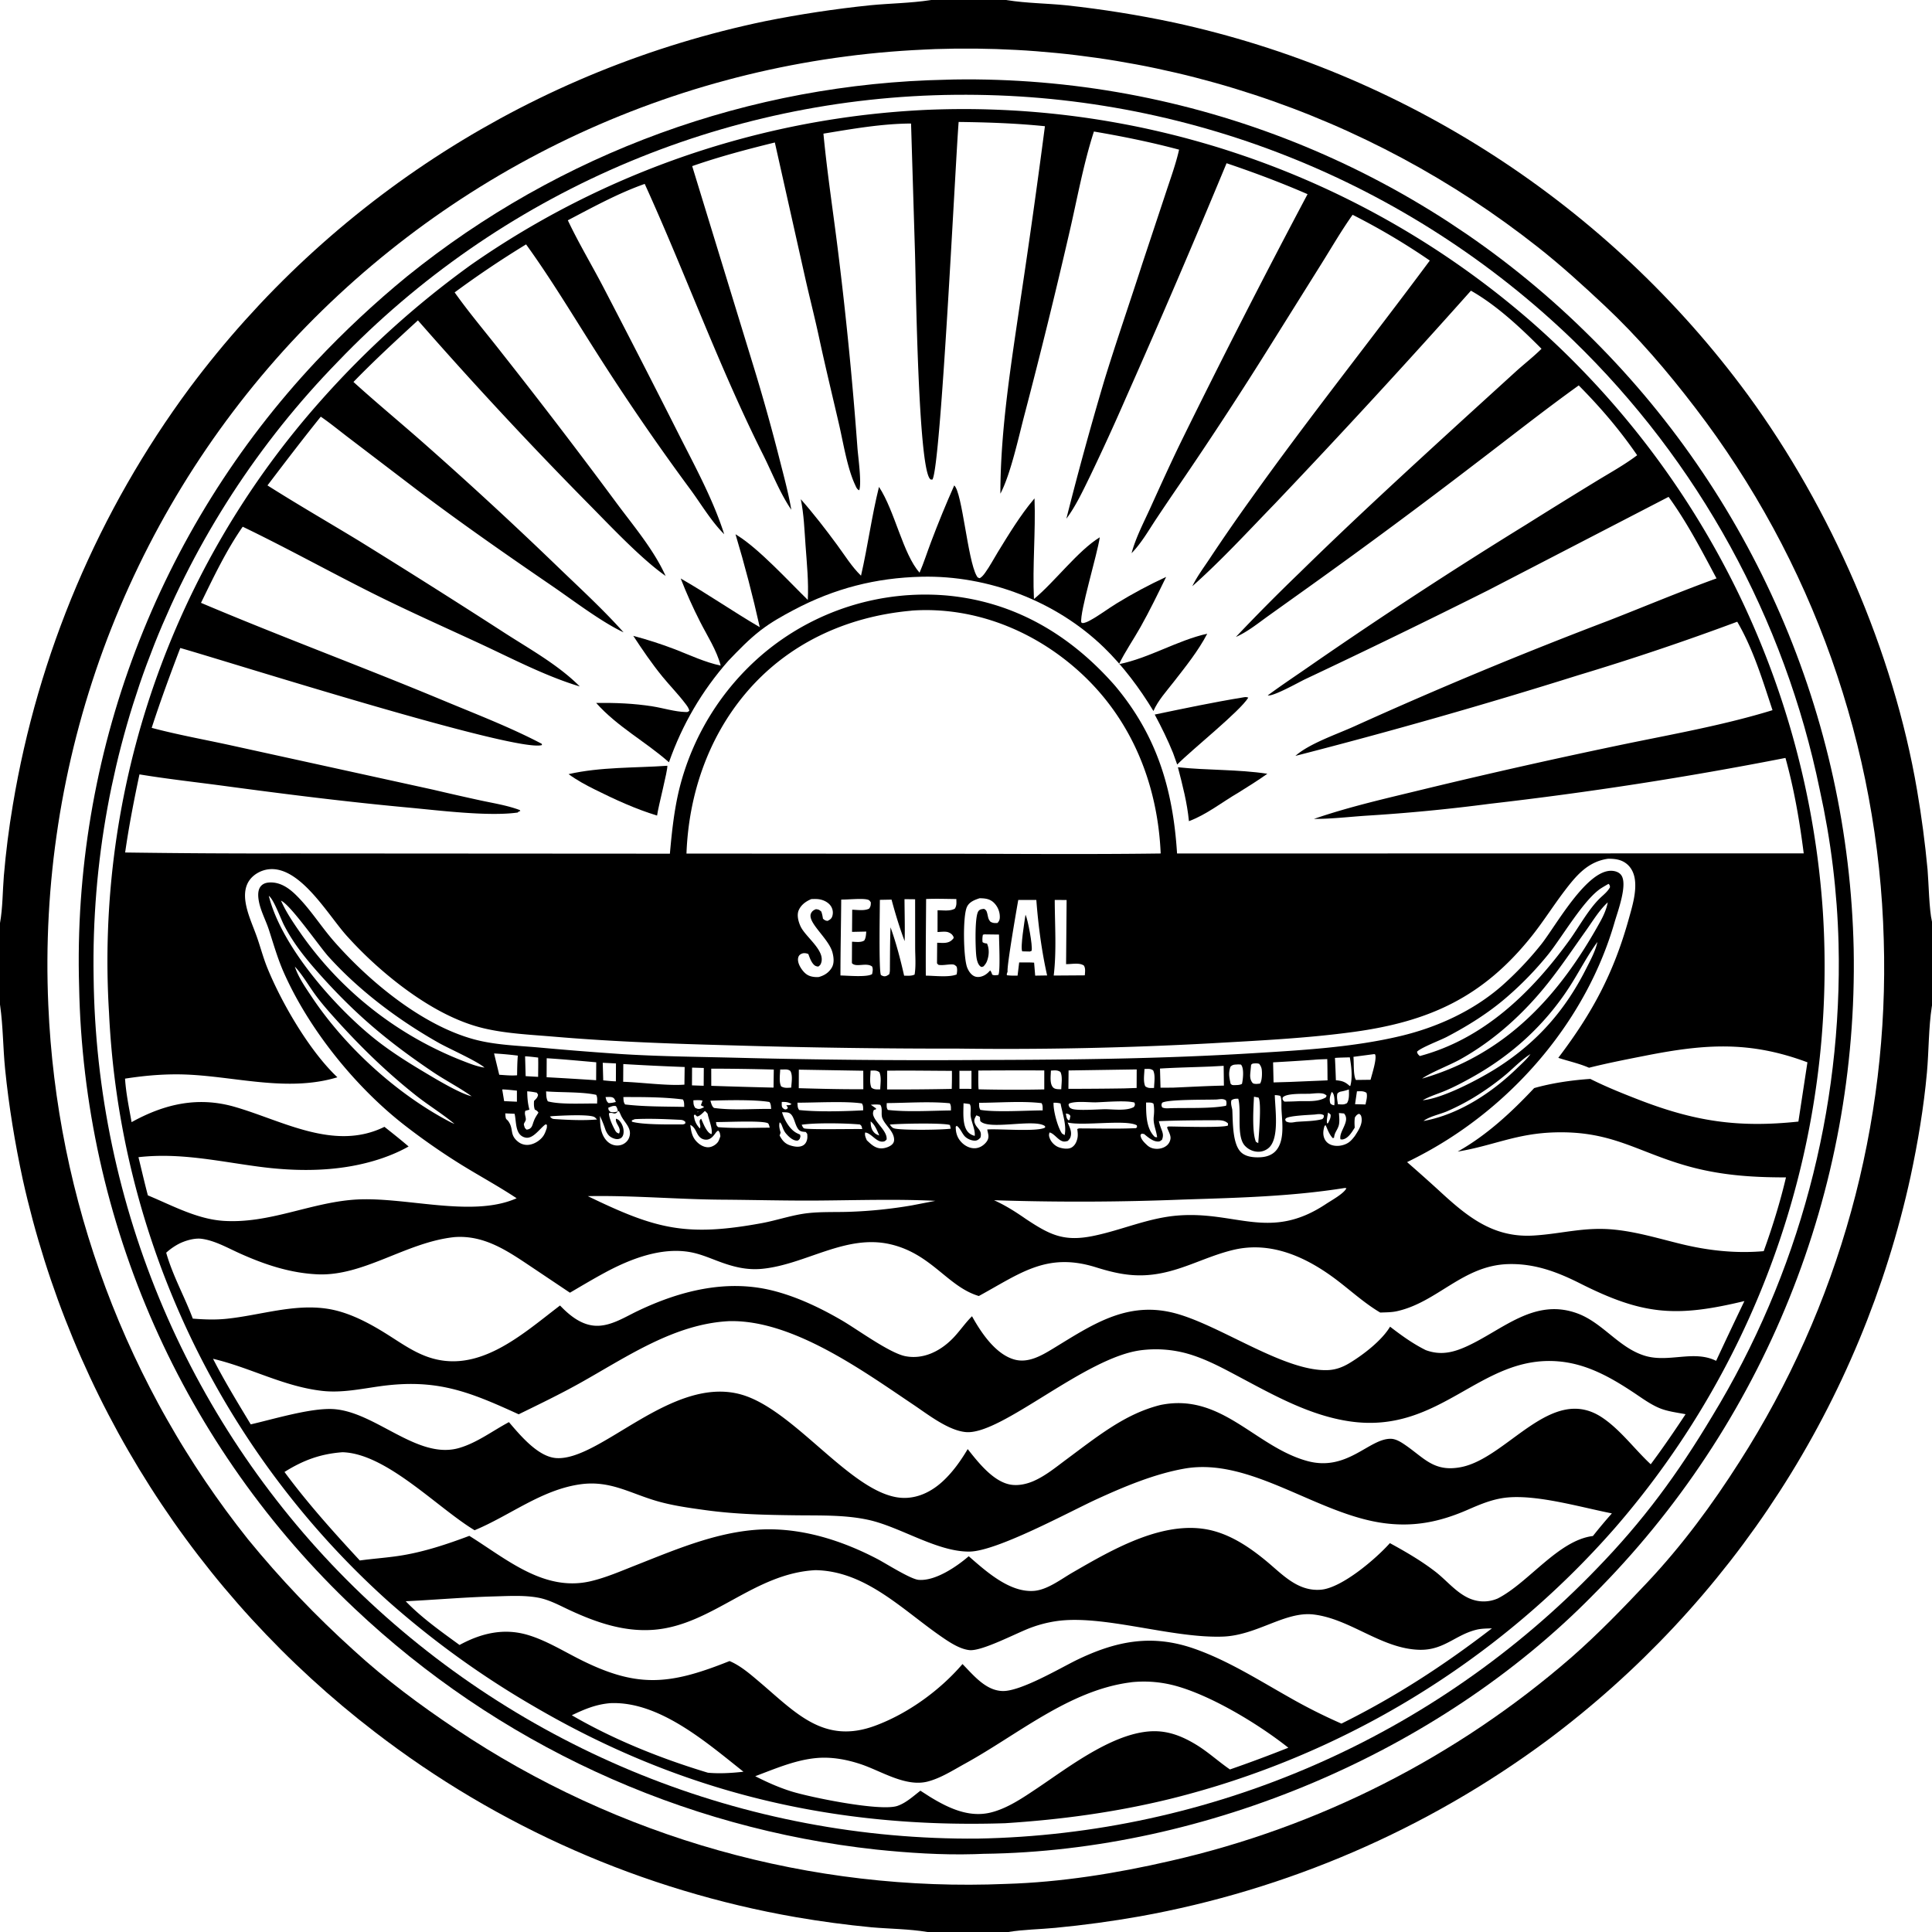 <svg xmlns="http://www.w3.org/2000/svg" viewBox="0 0 256 256"><path d="M123.387 0h9.942l.118.02c2.561.413 5.257.418 7.847.683q7.175.78 14.235 2.278 1.415.307 2.822.646 1.407.338 2.807.71 1.399.37 2.79.772 1.39.402 2.77.835 1.382.434 2.753.898 1.37.465 2.73.96 1.36.496 2.71 1.022 1.348.526 2.684 1.082t2.66 1.143 2.633 1.202 2.605 1.262 2.577 1.32q1.28.675 2.545 1.378 1.265.704 2.514 1.436t2.48 1.491q1.233.76 2.447 1.548 1.215.787 2.411 1.602t2.374 1.656 2.336 1.71q1.159.868 2.297 1.762 1.139.893 2.257 1.813t2.215 1.864q1.096.944 2.172 1.913 1.075.97 2.128 1.962 1.053.993 2.084 2.01 1.03 1.016 2.037 2.056 1.008 1.04 1.991 2.102t1.943 2.145 1.894 2.19 1.843 2.232 1.793 2.272 1.741 2.313c11.01 15.042 19.32 34.023 22.45 52.426q.895 5.228 1.39 10.51c.16 1.882.195 5.216.588 6.921v11.088l-.02.113c-.442 2.842-.392 5.905-.653 8.781-.417 4.597-1.202 9.256-2.167 13.767q-.303 1.388-.637 2.769-.335 1.38-.7 2.753t-.76 2.737-.823 2.719q-.425 1.355-.881 2.7-.457 1.345-.942 2.68-.487 1.335-1.002 2.658-.516 1.323-1.062 2.635-.545 1.312-1.12 2.61-.574 1.3-1.177 2.586t-1.236 2.558q-.631 1.272-1.292 2.53-.66 1.257-1.348 2.5-.688 1.242-1.404 2.469t-1.459 2.438-1.513 2.404-1.566 2.37-1.619 2.334-1.67 2.297-1.722 2.26-1.772 2.22-1.82 2.18-1.87 2.14-1.916 2.097-1.963 2.053-2.008 2.01-2.052 1.963q-1.038.97-2.096 1.917-1.06.947-2.139 1.87-1.08.923-2.18 1.822t-2.22 1.773-2.258 1.722q-1.489 1.1-3.008 2.158-1.52 1.058-3.07 2.072-1.549 1.013-3.126 1.982-1.578.969-3.183 1.892t-3.236 1.8q-1.63.876-3.286 1.706-1.655.83-3.333 1.612t-3.378 1.515-3.42 1.418-3.46 1.32-3.496 1.219-3.53 1.118q-1.772.535-3.56 1.018-1.787.484-3.587.915t-3.612.812q-1.812.38-3.635.708-5.553.982-11.167 1.517c-2.055.2-4.205.218-6.235.55h-10.728c-2.415-.405-4.982-.41-7.425-.623q-5.012-.482-9.973-1.337-1.895-.33-3.78-.715-1.883-.387-3.755-.83-1.872-.445-3.73-.945t-3.698-1.055-3.666-1.167q-1.823-.61-3.628-1.277-1.804-.666-3.588-1.386-1.783-.72-3.544-1.495-1.761-.774-3.498-1.6-1.736-.827-3.447-1.707-1.711-.879-3.395-1.809t-3.338-1.911q-1.654-.982-3.279-2.012-1.623-1.03-3.216-2.11-1.592-1.079-3.15-2.206-1.56-1.127-3.084-2.3-1.098-.843-2.178-1.71t-2.141-1.757-2.102-1.803-2.062-1.849-2.021-1.892-1.98-1.937-1.936-1.98-1.894-2.02-1.849-2.062-1.803-2.102-1.757-2.14-1.71-2.179-1.662-2.215q-.82-1.116-1.614-2.25-.794-1.135-1.564-2.286-.77-1.15-1.514-2.318t-1.463-2.352q-.718-1.184-1.41-2.383-.694-1.198-1.36-2.412t-1.306-2.442-1.253-2.47-1.198-2.497-1.144-2.522-1.088-2.546-1.033-2.57-.977-2.591-.92-2.612-.862-2.632-.805-2.65-.747-2.666-.689-2.682-.63-2.697c-1.034-4.793-1.853-9.763-2.341-14.638-.28-2.792-.263-5.639-.658-8.415L0 133.116v-10.801c.363-2.008.343-4.213.51-6.255q.401-4.736 1.194-9.421.311-1.867.677-3.724.365-1.857.786-3.702.42-1.845.894-3.678t1.003-3.649 1.11-3.618 1.217-3.584 1.322-3.546 1.426-3.506 1.53-3.463 1.63-3.415q.84-1.696 1.73-3.366t1.83-3.313 1.926-3.258q.987-1.615 2.021-3.2 1.035-1.584 2.115-3.138t2.207-3.075q.864-1.158 1.753-2.296.89-1.137 1.805-2.255t1.855-2.214 1.905-2.17 1.953-2.128 2.001-2.083 2.048-2.037 2.094-1.99 2.138-1.941 2.181-1.893 2.224-1.843 2.265-1.792 2.305-1.74q1.163-.858 2.344-1.688T56.38 21.7t2.418-1.58 2.453-1.525 2.488-1.468 2.52-1.412 2.55-1.355q1.284-.663 2.581-1.296 1.298-.634 2.61-1.238t2.637-1.178T79.3 9.53t2.688-1.057 2.711-.996 2.733-.935q1.372-.451 2.754-.872 1.381-.42 2.772-.81 1.39-.389 2.79-.747 1.4-.357 2.806-.683t2.821-.62q6.925-1.388 13.95-2.114c2.626-.253 5.34-.277 7.94-.676zm-.965 6.572q-1.48.066-2.956.168-1.477.103-2.951.24-1.474.139-2.945.312-1.47.174-2.935.384-1.466.209-2.926.454t-2.914.525-2.9.596-2.885.666-2.868.736-2.849.805-2.829.874-2.806.943-2.783 1.01-2.758 1.078-2.73 1.144-2.703 1.21-2.671 1.276q-1.329.654-2.64 1.34t-2.607 1.403-2.572 1.467q-1.278.749-2.536 1.528-1.258.78-2.498 1.59-1.239.81-2.458 1.65t-2.418 1.709-2.375 1.767-2.332 1.825-2.287 1.88-2.24 1.935-2.194 1.99q-1.084 1.007-2.144 2.041t-2.094 2.093q-1.034 1.06-2.042 2.144-1.02 1.101-2.01 2.227-.992 1.127-1.956 2.277-.963 1.15-1.898 2.324t-1.84 2.37-1.782 2.415-1.72 2.458q-.846 1.24-1.66 2.5t-1.597 2.54-1.534 2.58-1.47 2.615q-.718 1.318-1.404 2.652T18.366 75t-1.272 2.718-1.204 2.748-1.136 2.778q-.55 1.395-1.067 2.804t-.997 2.83q-.481 1.422-.927 2.854t-.856 2.876-.785 2.897-.713 2.914-.64 2.932-.569 2.946-.494 2.96-.422 2.97-.348 2.981q-.156 1.493-.275 2.989-.118 1.495-.2 2.993-.082 1.499-.126 2.999-.045 1.5-.052 3-.008 1.5.022 3t.096 3q.051 1.199.126 2.397t.173 2.394.22 2.39.268 2.386.314 2.38.361 2.373.408 2.365.454 2.358.5 2.347.547 2.338.593 2.326.638 2.314.684 2.301.729 2.287.773 2.273q.398 1.132.819 2.256t.862 2.24.907 2.223.95 2.204.994 2.185 1.036 2.166 1.079 2.144 1.12 2.123 1.163 2.1 1.203 2.078 1.244 2.052 1.284 2.029q.652 1.007 1.324 2.002t1.364 1.976q.69.98 1.401 1.948.71.968 1.44 1.921t1.477 1.892q3.228 3.952 6.748 7.646t7.31 7.11c4.164 3.818 8.81 7.27 13.508 10.408q.999.67 2.011 1.32t2.038 1.28 2.062 1.24 2.087 1.198 2.11 1.157 2.132 1.115 2.153 1.072 2.175 1.03 2.195.987 2.213.943 2.232.9q1.12.438 2.25.854 1.128.416 2.265.81t2.281.766 2.296.72q1.151.349 2.31.674 1.158.326 2.322.629t2.335.583 2.345.536 2.356.49 2.365.444 2.373.396 2.381.35q1.192.162 2.387.302t2.393.255 2.397.208q1.2.091 2.4.16 1.202.068 2.404.113 1.203.044 2.406.065 1.203.02 2.405.017 1.204-.002 2.406-.03 1.203-.026 2.405-.077c7.3-.216 14.691-1.41 21.796-3.052q1.833-.418 3.652-.892t3.622-1.003 3.59-1.114 3.554-1.224q1.768-.639 3.515-1.332t3.472-1.44 3.427-1.545 3.377-1.65 3.326-1.752 3.27-1.854 3.211-1.953 3.15-2.051 3.085-2.147 3.018-2.24q1.492-1.144 2.948-2.332 1.457-1.19 2.876-2.422c3.542-3.103 6.83-6.501 10.057-9.927 4.63-4.914 8.63-10.34 12.25-16.031q.614-.959 1.209-1.928.595-.97 1.172-1.95.577-.982 1.135-1.973.559-.991 1.099-1.993.54-1.001 1.06-2.013.522-1.011 1.024-2.032.501-1.021.984-2.052.483-1.03.946-2.07.463-1.038.907-2.086t.868-2.103q.424-1.056.828-2.12t.788-2.134.749-2.15.708-2.162.667-2.175.626-2.188.586-2.198q.282-1.103.544-2.21.261-1.107.502-2.22.241-1.111.461-2.227.22-1.117.419-2.237t.377-2.244.335-2.25q.157-1.128.293-2.257t.25-2.262q.115-1.132.208-2.266.094-1.134.166-2.27.072-1.135.123-2.271.05-1.137.08-2.274t.038-2.275-.005-2.276-.048-2.275q-.032-1.188-.088-2.375t-.134-2.373-.181-2.37-.227-2.366q-.126-1.182-.274-2.361t-.32-2.356q-.171-1.176-.366-2.348t-.412-2.341-.457-2.333-.504-2.323-.549-2.312-.593-2.302q-.309-1.147-.64-2.289-.33-1.141-.683-2.276t-.728-2.263-.772-2.248-.817-2.232-.86-2.216-.903-2.199q-.462-1.095-.945-2.18-.484-1.086-.989-2.162t-1.03-2.141-1.073-2.122-1.114-2.1-1.155-2.077-1.195-2.055-1.235-2.03q-.628-1.01-1.275-2.006-.647-.997-1.314-1.981t-1.352-1.955-1.39-1.927q-.706-.957-1.429-1.9c-3.655-4.786-7.57-9.362-11.965-13.488-2.873-2.697-5.77-5.337-8.869-7.777q-1.052-.83-2.122-1.637-1.07-.808-2.157-1.591-1.087-.784-2.191-1.544t-2.225-1.495-2.257-1.445-2.288-1.396-2.318-1.346-2.347-1.294-2.375-1.242-2.402-1.19-2.427-1.138-2.451-1.083-2.475-1.03-2.496-.975-2.518-.92-2.537-.865-2.555-.81-2.572-.752-2.589-.697-2.603-.639-2.616-.582-2.628-.525-2.64-.467-2.648-.408-2.658-.351-2.664-.293-2.67-.234-2.675-.175-2.677-.117q-1.34-.043-2.68-.058-1.34-.014-2.68.001t-2.68.06q-.764.022-1.526.069"/><path d="M130.428 245.637q-.67.029-1.34.049c-4.31.125-8.708-.167-12.994-.61q-1.204-.131-2.405-.287t-2.399-.335-2.392-.385q-1.193-.204-2.383-.432t-2.374-.481-2.364-.529q-1.179-.276-2.352-.577-1.174-.3-2.34-.624-1.167-.324-2.328-.671t-2.313-.719-2.298-.765-2.282-.812-2.265-.858-2.248-.904-2.228-.949-2.209-.994q-1.1-.508-2.188-1.038t-2.167-1.083-2.144-1.127q-1.067-.574-2.121-1.17-1.055-.595-2.097-1.212t-2.072-1.255-2.046-1.296-2.02-1.338q-1.002-.679-1.991-1.378-.989-.7-1.963-1.419t-1.934-1.458-1.905-1.496q-.944-.759-1.873-1.536-.93-.777-1.842-1.573-.913-.796-1.81-1.61t-1.777-1.646q-1.052-.993-2.079-2.011t-2.028-2.062-1.977-2.112q-.975-1.069-1.923-2.16-.949-1.093-1.87-2.208-.92-1.116-1.813-2.254t-1.757-2.298q-.865-1.16-1.7-2.34-.835-1.181-1.64-2.382-.806-1.202-1.582-2.423-.775-1.22-1.52-2.46t-1.459-2.498-1.396-2.534q-.682-1.275-1.333-2.567t-1.268-2.6-1.204-2.63-1.137-2.66q-.553-1.337-1.072-2.686-.519-1.35-1.004-2.713t-.936-2.737-.868-2.76-.8-2.78-.73-2.798-.66-2.817-.59-2.831-.519-2.846-.448-2.858-.377-2.868-.306-2.876-.235-2.883-.162-2.888-.09-2.892q-.042-1.418-.049-2.837t.021-2.838.09-2.837q.063-1.417.16-2.833.098-1.415.23-2.829.132-1.413.298-2.822.167-1.409.367-2.814.201-1.405.436-2.804.236-1.4.505-2.793.27-1.393.572-2.78.304-1.386.64-2.764.338-1.379.709-2.749t.775-2.73.841-2.71.908-2.689.973-2.666 1.038-2.641 1.102-2.615 1.166-2.588 1.229-2.558q.63-1.271 1.29-2.527.662-1.256 1.353-2.495t1.413-2.461 1.473-2.426 1.532-2.389 1.59-2.35q.809-1.167 1.646-2.312.838-1.146 1.703-2.27t1.758-2.228 1.812-2.184q.92-1.082 1.865-2.14t1.916-2.093q2.842-3.023 5.875-5.855t6.244-5.46q.941-.76 1.898-1.5.956-.74 1.928-1.46.971-.721 1.957-1.422.986-.7 1.986-1.38t2.015-1.339 2.041-1.297 2.068-1.255 2.093-1.212 2.118-1.168q1.065-.574 2.141-1.125t2.165-1.08 2.186-1.036 2.206-.99 2.227-.945 2.246-.898 2.264-.852 2.28-.805 2.297-.758 2.313-.71 2.326-.663q1.166-.32 2.339-.615t2.352-.566 2.362-.518 2.373-.469 2.382-.42q1.194-.197 2.39-.37 1.198-.173 2.398-.322 1.2-.148 2.403-.272 1.204-.123 2.409-.222 1.206-.099 2.413-.173t2.415-.122 2.418-.073q.533-.023 1.067-.03 1.443-.023 2.886-.01 1.444.014 2.886.064 1.443.049 2.883.134 1.442.084 2.88.205t2.873.276 2.866.347q1.43.191 2.856.418t2.845.488 2.832.559q1.413.296 2.818.628 1.405.331 2.8.697 1.397.367 2.784.767t2.763.835 2.742.903q1.365.469 2.718.97 1.353.503 2.694 1.038 1.34.536 2.667 1.104t2.64 1.17q1.312.6 2.609 1.233t2.578 1.299 2.546 1.361 2.51 1.424 2.475 1.485 2.438 1.547 2.399 1.606q1.19.817 2.358 1.665 1.169.846 2.317 1.722 1.147.875 2.273 1.78 1.125.903 2.228 1.834t2.183 1.89 2.135 1.942 2.086 1.995q1.025.998 2.026 2.02t1.977 2.068 1.926 2.116 1.874 2.162 1.82 2.207 1.767 2.251 1.712 2.293q.841 1.156 1.654 2.333.814 1.177 1.599 2.374.784 1.196 1.54 2.411.755 1.215 1.48 2.448.726 1.233 1.421 2.484t1.36 2.517 1.299 2.549 1.236 2.58 1.174 2.61 1.11 2.637q.538 1.326 1.044 2.663.507 1.338.98 2.688.474 1.35.915 2.712.44 1.36.848 2.732.408 1.371.782 2.752t.715 2.77.647 2.787.579 2.803.511 2.814.442 2.827.374 2.837.305 2.845.235 2.851.166 2.856.097 2.86q.027 1.48.017 2.96-.01 1.481-.057 2.96-.047 1.48-.131 2.958t-.206 2.954q-.12 1.475-.28 2.947-.157 1.472-.352 2.94-.196 1.467-.428 2.93-.232 1.462-.5 2.918-.269 1.455-.574 2.904t-.646 2.89-.719 2.871-.79 2.853q-.414 1.422-.862 2.833-.449 1.41-.933 2.81-.484 1.399-1.003 2.785t-1.073 2.76-1.141 2.732-1.21 2.702-1.277 2.67-1.344 2.639-1.41 2.603q-.72 1.294-1.474 2.568-.753 1.274-1.538 2.53t-1.602 2.49-1.663 2.449-1.725 2.406q-.877 1.193-1.784 2.363t-1.843 2.317-1.9 2.27-1.958 2.222q-.992 1.098-2.012 2.172-1.02 1.073-2.066 2.12c-20.558 20.975-51.407 33.961-80.709 34.345m-3.815-233.078q-1.43.013-2.86.062-1.428.048-2.856.133-1.428.084-2.853.204-1.424.12-2.846.275t-2.839.345-2.83.417q-1.411.226-2.817.486-1.406.261-2.806.557-1.399.296-2.79.626-1.391.331-2.774.696-1.382.365-2.755.765-1.374.399-2.736.832-1.363.434-2.714.901-1.352.467-2.691.968-1.34.501-2.666 1.035-1.327.534-2.64 1.1-1.313.568-2.611 1.167t-2.581 1.23-2.55 1.296-2.517 1.358-2.482 1.42q-1.233.725-2.447 1.481t-2.408 1.542-2.37 1.602q-1.174.815-2.328 1.66-1.154.844-2.287 1.717t-2.243 1.774-2.198 1.829-2.153 1.883-2.104 1.936-2.056 1.988-2.005 2.039q-.983 1.007-1.941 2.038t-1.89 2.085-1.838 2.13q-.906 1.078-1.785 2.176-.878 1.1-1.73 2.22-.851 1.12-1.675 2.26-.824 1.142-1.619 2.303-.795 1.16-1.561 2.34-.766 1.181-1.503 2.38t-1.444 2.415-1.384 2.45-1.322 2.484-1.262 2.516-1.198 2.546-1.136 2.575-1.071 2.602-1.007 2.628-.942 2.651-.875 2.675-.81 2.695-.743 2.714-.675 2.732-.608 2.748-.54 2.761-.471 2.775-.403 2.785-.334 2.794-.265 2.801-.195 2.808-.127 2.811-.056 2.813.013 2.815q.015 1.41.065 2.821.05 1.41.135 2.82.085 1.408.204 2.814.12 1.406.273 2.81.154 1.402.342 2.801t.41 2.792q.223 1.394.48 2.782.256 1.387.547 2.768.29 1.381.615 2.755.324 1.374.682 2.739t.749 2.721.816 2.702q.424 1.346.881 2.681.458 1.335.948 2.659t1.012 2.634 1.076 2.61q.555 1.297 1.14 2.581.587 1.284 1.204 2.553.617 1.27 1.265 2.523t1.327 2.49 1.388 2.458 1.448 2.423q.738 1.203 1.506 2.387t1.565 2.349 1.622 2.31 1.678 2.269 1.733 2.227 1.787 2.185 1.84 2.14 1.893 2.094 1.943 2.047 1.993 1.998q1.02.998 2.065 1.97 1.045.973 2.113 1.92 1.068.946 2.159 1.867 1.09.92 2.204 1.813 1.113.893 2.247 1.76 1.135.865 2.29 1.703t2.331 1.647q1.176.81 2.37 1.59 1.196.78 2.41 1.531 1.213.751 2.444 1.472 1.232.721 2.481 1.412 1.249.69 2.514 1.35 1.266.66 2.547 1.29 1.281.629 2.578 1.226t2.606 1.163 2.634 1.099 2.66 1.034q1.337.5 2.685.969t2.708.903 2.729.836 2.748.77 2.767.702 2.782.634 2.798.566 2.81.498 2.822.428 2.832.36 2.84.29q1.42.128 2.845.221 1.424.093 2.85.151t2.853.082 2.854.011q1.434-.026 2.865-.087 1.433-.062 2.863-.158t2.857-.228q1.428-.131 2.851-.298t2.843-.368 2.833-.437 2.822-.507q1.407-.27 2.808-.576t2.793-.644q1.392-.34 2.776-.713 1.384-.374 2.758-.781t2.739-.848q1.363-.44 2.716-.915 1.353-.474 2.694-.982 1.34-.507 2.668-1.047t2.642-1.112 2.614-1.177 2.584-1.24 2.553-1.304 2.52-1.365q1.252-.698 2.487-1.427 1.234-.73 2.45-1.488 1.216-.759 2.413-1.547 1.197-.789 2.374-1.607 1.178-.817 2.335-1.663 1.156-.846 2.292-1.72 1.136-.875 2.25-1.777t2.206-1.831 2.16-1.884q1.069-.956 2.113-1.937t2.065-1.988 2.016-2.038c6.262-6.44 10.789-12.618 15.379-20.289q.533-.877 1.051-1.763t1.02-1.782.987-1.8.955-1.816q.47-.913.923-1.834t.89-1.85.856-1.865q.42-.937.824-1.88.403-.945.79-1.895.386-.951.755-1.909.37-.957.722-1.922.352-.964.687-1.934t.653-1.946.618-1.958.582-1.968.548-1.978.512-1.988q.248-.996.477-1.996.23-1 .441-2.005.212-1.004.406-2.012t.37-2.02q.175-1.01.333-2.025.157-1.014.297-2.031t.26-2.036q.122-1.02.225-2.04.103-1.022.189-2.044.084-1.024.151-2.048t.115-2.049q.049-1.025.079-2.051t.042-2.053.006-2.052-.032-2.053q-.065-2.572-.254-5.137-.19-2.565-.501-5.119-.312-2.553-.747-5.089-.435-2.535-.99-5.047-.218-1.056-.454-2.108t-.493-2.1-.533-2.09-.571-2.08-.61-2.068-.65-2.057q-.333-1.025-.686-2.044t-.726-2.031-.763-2.017-.801-2.003-.838-1.987-.875-1.97-.912-1.955-.948-1.937-.985-1.919-1.02-1.9-1.055-1.881-1.091-1.86-1.125-1.84-1.16-1.819-1.193-1.797-1.226-1.773-1.26-1.751-1.292-1.727-1.324-1.702-1.356-1.677-1.387-1.651-1.417-1.626-1.448-1.598-1.478-1.572-1.506-1.542-1.536-1.515q-1.015-.98-2.054-1.933t-2.101-1.883q-1.062-.928-2.146-1.83-1.084-.903-2.19-1.778-1.105-.876-2.232-1.724-1.127-.849-2.274-1.67-1.147-.82-2.314-1.613-1.166-.793-2.352-1.557-1.185-.765-2.39-1.5-1.203-.735-2.424-1.44-1.221-.707-2.46-1.382-1.238-.676-2.492-1.322-1.254-.645-2.524-1.26-1.269-.614-2.553-1.198t-2.582-1.136q-1.298-.553-2.609-1.073t-2.634-1.01q-1.323-.488-2.658-.945t-2.68-.88-2.7-.814-2.72-.749-2.737-.682-2.753-.616-2.767-.549q-1.387-.257-2.78-.48-1.392-.224-2.79-.414-1.397-.19-2.799-.346t-2.807-.277-2.813-.209-2.817-.14-2.82-.072q-1.41-.02-2.821-.004"/><path d="M133.16 241.586c-22.688.732-42.936-4.056-62.559-15.568q-2.57-1.492-5.063-3.111t-4.902-3.36-4.728-3.601q-2.318-1.86-4.541-3.833-1.028-.925-2.033-1.875-1.006-.95-1.987-1.925-.98-.974-1.937-1.973t-1.889-2.02q-.931-1.023-1.838-2.067-.906-1.045-1.786-2.112-.88-1.066-1.733-2.155t-1.68-2.197-1.625-2.238-1.569-2.277q-.77-1.149-1.512-2.316t-1.455-2.352-1.396-2.388-1.336-2.421q-.654-1.22-1.277-2.454t-1.215-2.484-1.153-2.514-1.09-2.541-1.029-2.568-.964-2.593q-.465-1.302-.899-2.615t-.835-2.636-.769-2.657q-.368-1.333-.703-2.675t-.637-2.691-.57-2.707-.503-2.719-.436-2.731q-.2-1.368-.368-2.741t-.3-2.75-.232-2.756-.164-2.76q-.085-1.376-.136-2.754-.05-1.378-.067-2.756-.017-1.379 0-2.758.018-1.378.07-2.756.05-1.378.136-2.754.085-1.376.205-2.75.119-1.373.272-2.743t.34-2.736.408-2.727.475-2.716.542-2.703.608-2.69.675-2.673q.353-1.333.74-2.656.386-1.323.806-2.637.419-1.313.87-2.616.452-1.303.935-2.594t.999-2.57 1.062-2.544 1.124-2.518 1.186-2.489 1.247-2.459 1.308-2.427 1.367-2.395 1.426-2.36 1.483-2.324q.757-1.152 1.54-2.286.785-1.134 1.597-2.248.813-1.114 1.652-2.208.84-1.094 1.706-2.166.866-1.073 1.758-2.124t1.81-2.08q2.224-2.503 4.581-4.88 2.358-2.378 4.843-4.622t5.09-4.347 5.32-4.061q.829-.578 1.667-1.142.838-.563 1.686-1.112.849-.548 1.706-1.082.858-.534 1.725-1.052t1.743-1.021 1.76-.991q.885-.488 1.778-.96.893-.471 1.794-.927t1.81-.896 1.827-.865q.916-.424 1.84-.832.925-.407 1.856-.799.93-.391 1.868-.766t1.883-.734 1.895-.7q.95-.342 1.906-.667.957-.325 1.919-.633t1.929-.6q.967-.29 1.94-.564.972-.274 1.949-.531.976-.257 1.958-.496.981-.24 1.966-.462.986-.223 1.975-.427.989-.205 1.981-.393.993-.187 1.989-.357.995-.17 1.993-.322 1-.153 2-.288t2.004-.252 2.009-.216q1.005-.1 2.012-.181 1.007-.082 2.015-.146t2.017-.11q1.354-.057 2.709-.082t2.71-.019 2.71.046q1.356.04 2.709.11t2.705.174q1.351.103 2.7.238t2.694.302 2.685.365 2.677.43 2.665.491 2.654.555 2.639.618 2.624.68 2.607.741 2.589.804 2.569.864q1.279.447 2.547.925 1.269.477 2.526.985 1.256.507 2.501 1.044t2.476 1.103 2.449 1.162 2.42 1.219q1.204.624 2.392 1.276t2.36 1.332 2.329 1.388 2.295 1.442 2.26 1.496 2.224 1.55 2.187 1.602 2.148 1.652q1.064.84 2.108 1.704t2.068 1.752q1.056.923 2.09 1.871 1.032.948 2.042 1.921t1.994 1.972 1.946 2.02q.96 1.021 1.895 2.066t1.844 2.113 1.791 2.157 1.738 2.2 1.683 2.243q.828 1.132 1.628 2.284t1.571 2.323 1.513 2.36 1.455 2.398 1.396 2.432 1.335 2.466q.653 1.24 1.275 2.498.622 1.256 1.213 2.528.59 1.271 1.15 2.557t1.087 2.585q.527 1.3 1.023 2.611t.958 2.635q.464 1.324.894 2.659t.828 2.678.762 2.7.695 2.716.629 2.733.561 2.747.493 2.76.426 2.772.357 2.782.289 2.789.22 2.796q.087 1.376.141 2.755.054 1.378.074 2.758.02 1.379.007 2.758t-.06 2.759-.127 2.756-.193 2.751-.261 2.747q-.147 1.371-.327 2.74-.18 1.367-.394 2.73-.213 1.363-.46 2.72t-.526 2.708-.592 2.695-.657 2.68q-.345 1.335-.722 2.662t-.786 2.644q-.41 1.318-.85 2.625-.442 1.307-.915 2.603-.472 1.296-.977 2.58-.504 1.284-1.039 2.555t-1.101 2.53-1.162 2.502-1.223 2.473-1.283 2.443-1.341 2.41-1.4 2.378-1.457 2.343-1.514 2.306-1.569 2.27q-.798 1.124-1.624 2.23-.825 1.105-1.678 2.19-.852 1.085-1.73 2.149-.878 1.063-1.782 2.106-.722.825-1.46 1.636t-1.49 1.608q-.754.797-1.522 1.58-.768.782-1.55 1.55-.784.767-1.581 1.52t-1.609 1.49q-.811.737-1.637 1.459-.825.722-1.664 1.428-.84.706-1.692 1.395t-1.717 1.364-1.744 1.33-1.768 1.297q-.89.64-1.793 1.263t-1.816 1.228-1.84 1.194-1.861 1.159-1.884 1.123-1.904 1.087-1.925 1.05-1.945 1.013-1.964.976-1.981.94q-.996.46-2 .9-1.004.441-2.016.863-1.012.421-2.032.824t-2.048.785q-1.027.383-2.062.746t-2.076.707-2.088.667-2.102.626-2.113.588-2.124.546c-7.217 1.764-14.443 2.74-21.846 3.213m79.873-122.018c-1.121 1.022-1.994 2.484-2.873 3.719-1.663 2.337-3.273 4.744-5.058 6.988-3.201 4.025-7.108 7.582-11.61 10.09-1.383.77-3.974 1.768-5.063 2.555 11.152-3.236 18.181-10.957 23.635-20.846.425-.771.808-1.636.969-2.506l.06-.054zm-1.372 5.25-.065.088c-1.335 1.846-2.394 3.939-3.633 5.857-3.254 5.034-7.633 9.031-12.858 11.951-1.159.648-2.334 1.276-3.556 1.795-.981.416-2.119.752-3.036 1.278l-.137.067.137-.067c2.727-.25 7.715-2.906 10.055-4.42 5.128-3.317 8.794-7.474 11.55-12.909.567-1.12 1.284-2.413 1.543-3.64l.066-.067zM39.02 128.001l.052.075c.435 1.393 1.436 2.816 2.249 4.034 4.408 6.611 11.248 12.848 18.293 16.54.2.106.4.191.611.273l.135.076-.135-.076c-1.63-1.356-3.466-2.467-5.131-3.787-3.86-3.06-7.285-6.397-10.58-10.052-.991-1.1-1.979-2.218-2.843-3.422-.799-1.113-1.555-2.415-2.459-3.43l-.14-.156zm163.771 11.676c-1.164.716-2.187 1.796-3.227 2.683q-2.068 1.73-4.377 3.122-1.65.986-3.41 1.756c-.914.399-2.405.699-3.153 1.3 4.644-.841 9.045-3.738 12.376-6.973.599-.582 1.312-1.206 1.791-1.888l.063-.051zm-122.187 7.1c.02.315.036.31.254.544.385.11.642.042 1.018-.045-.493.565-.637.028-1.184.237-.004.63.495 1.679.803 2.244.146.27.246.35.533.442.371-.794-.543-1.283-.406-1.964.29.08.43.217.605.456.322.44.486 1.07.367 1.607-.051.23-.183.447-.4.548-.328.153-.654.095-.976-.038-.527-.219-.748-.55-.972-1.056a17 17 0 0 0-.751-1.886c.018.654.025 1.334.191 1.97.183.703.611 1.42 1.278 1.754.439.22.966.261 1.428.092.438-.16.803-.498.967-.937.474-1.268-.675-1.996-1.11-3.02a5 5 0 0 0-.242-.502l-.13.053c-.049-.29-.1-.462-.26-.708-.401-.089-.633.068-1.013.209m46.42-130.618c-.46 5.883-2.362 45.756-3.475 47.389-.231-.017-.218.035-.346-.124-1.532-1.911-1.835-25.547-1.961-29.9l-.523-17.155c-3.89.02-7.782.71-11.61 1.341.515 5.437 1.365 10.843 2.02 16.265q1.557 12.668 2.489 25.397c.085 1.131.577 4.62.236 5.59-.312-.11-.43-.469-.567-.762-1.026-2.205-1.554-5.562-2.112-7.971-.887-3.835-1.816-7.65-2.644-11.5-.574-2.67-1.258-5.316-1.856-7.98l-4.004-17.867c-3.675.904-7.379 1.882-10.953 3.132l8.269 26.992q1.832 6.014 3.373 12.11c.541 2.124 1.124 4.265 1.492 6.429-1.519-2.226-2.537-4.893-3.746-7.304-5.85-11.66-10.276-24.001-15.677-35.87-3.5 1.228-6.906 3.101-10.189 4.822 1.425 3.009 3.147 5.874 4.687 8.825q5.053 9.706 9.985 19.475c2.192 4.345 4.56 8.651 6.05 13.297-1.785-1.772-3.143-4.149-4.652-6.162q-6.526-8.853-12.416-18.142c-3-4.707-5.915-9.58-9.186-14.101q-4.873 2.972-9.465 6.362c1.982 2.794 4.241 5.437 6.344 8.145q7.602 9.633 14.907 19.493c2.318 3.152 5.088 6.362 6.702 9.932-3.244-2.277-7.28-6.58-10.152-9.483q-11.698-11.852-22.668-24.38c-2.904 2.667-5.794 5.329-8.541 8.16 3.133 2.841 6.405 5.536 9.573 8.341q8.966 7.919 17.573 16.226c2.92 2.813 5.944 5.585 8.646 8.61-2.934-1.368-6.72-4.263-9.469-6.144-6.012-4.113-12.033-8.305-17.848-12.693l-9.006-6.866c-1.259-.953-2.498-1.983-3.8-2.873-2.416 3-4.733 6.042-7.063 9.108 4.012 2.542 8.113 4.906 12.17 7.372q9.426 5.832 18.742 11.84c3.514 2.302 7.502 4.445 10.469 7.426-4.55-1.369-8.99-3.71-13.302-5.71-4.802-2.227-9.637-4.372-14.368-6.747-5.687-2.856-11.258-5.944-16.992-8.708-2.197 3.168-3.84 6.634-5.528 10.087 10.621 4.498 21.446 8.491 32.095 12.933 4.341 1.81 8.88 3.549 13.045 5.737l.047.17c-3.227 1.122-41.755-11.11-47.931-12.857-1.338 3.506-2.631 7.01-3.788 10.582 3.508.934 7.125 1.574 10.673 2.356l26.58 5.828q3.164.745 6.34 1.436c1.728.374 3.55.655 5.205 1.282l.032.153-.113.091.134-.156c-.27.134-.15.054-.365.232-3.877.546-10.43-.285-14.502-.662-8.153-.754-16.232-1.77-24.344-2.862-3.745-.504-7.532-.917-11.26-1.533-.735 3.455-1.397 6.85-1.898 10.35q10.7.152 21.402.126l50.78.031c.252-2.843.555-5.711 1.225-8.49q.16-.652.344-1.297.185-.644.395-1.281t.445-1.266.494-1.246.542-1.227.59-1.205.636-1.18.683-1.155q.352-.57.726-1.127.375-.557.77-1.098.396-.541.813-1.067t.854-1.034q.437-.51.893-1 .457-.492.932-.965t.97-.927q.493-.454 1.004-.889.313-.264.633-.522.319-.257.645-.506.325-.249.657-.49.332-.24.67-.473.337-.233.68-.457.344-.225.692-.44.349-.216.703-.424.353-.207.712-.405t.723-.388.731-.37.74-.352.75-.334.757-.315.764-.296.772-.278q.387-.133.778-.258.39-.124.784-.239t.79-.22.795-.2.8-.18.804-.162.808-.141.81-.121.814-.101.817-.082.817-.06q.41-.026.819-.041.41-.016.82-.021t.82 0 .82.019.819.04.817.06c9.007.824 16.392 5.221 22.285 11.93 5.572 6.619 7.703 13.74 8.242 22.257l83.035-.019c-.548-4.304-1.26-8.457-2.419-12.645q-19.481 3.817-39.203 6.079-8.192 1.075-16.439 1.58c-2.267.157-4.566.43-6.837.42 4.827-1.665 9.847-2.78 14.804-3.991q13.337-3.222 26.773-6.004c6.401-1.314 12.936-2.488 19.187-4.412-1.314-3.965-2.554-8.094-4.675-11.72q-10.413 3.879-21.053 7.085-18.604 5.842-37.491 10.693c1.853-1.649 5.518-2.871 7.865-3.942q16.599-7.512 33.63-13.984c4.756-1.857 9.506-3.857 14.305-5.593-1.973-3.697-3.891-7.4-6.352-10.804l-23.893 12.37Q185.14 84.246 172.936 90c-.782.368-4.219 2.318-4.952 2.144 1.946-1.443 3.966-2.767 5.95-4.155q13.918-9.62 28.322-18.496 4.572-2.871 9.18-5.685c1.832-1.124 3.785-2.19 5.496-3.488-2.324-3.377-4.858-6.34-7.742-9.25-4.648 3.336-9.129 6.89-13.682 10.352q-10.726 8.228-21.72 16.094l-5.657 4.043c-1.392.995-2.798 2.15-4.37 2.842q4.125-4.355 8.447-8.514c7.167-7.032 14.552-13.794 21.96-20.568l6.773-6.167c1.091-.98 2.28-1.905 3.317-2.937-2.748-2.767-5.943-5.767-9.351-7.697Q182.16 52.83 168.952 66.715c-3.58 3.693-7.118 7.548-10.965 10.962.629-1.296 1.519-2.475 2.312-3.674q2.629-3.964 5.407-7.826c7.66-10.75 15.884-21.058 23.751-31.652q-4.912-3.374-10.23-6.064c-1.48 2.084-2.774 4.323-4.13 6.49l-6.457 10.32q-5.986 9.611-12.377 18.96-1.564 2.283-3.098 4.587c-1.01 1.532-1.94 3.163-3.227 4.483.559-2.075 1.618-4.085 2.505-6.04 1.31-2.887 2.612-5.767 3.997-8.618q8.153-16.589 16.818-32.915c-3.535-1.539-7.08-2.866-10.732-4.1q-6.467 15.604-13.317 31.044-2.302 5.288-4.801 10.487c-.919 1.874-1.856 3.897-3.11 5.572q2.316-9.188 5.013-18.271c1.601-5.215 3.396-10.374 5.066-15.568l3.16-9.522c.599-1.822 1.275-3.669 1.697-5.54-3.733-.994-7.478-1.758-11.286-2.402-1.417 4.38-2.242 9.074-3.292 13.563q-2.76 11.96-5.873 23.834c-.78 2.939-1.858 8.009-3.229 10.591.01-8.597 1.443-17.276 2.679-25.77q1.726-11.445 3.224-22.923c-3.802-.388-7.613-.52-11.434-.564m-6.344 64.767c-8.536.778-16.366 4.363-21.934 11.007-4.983 5.946-7.5 13.475-7.785 21.167l33.352.023c9.824 0 19.66.1 29.484-.033-.396-9.15-3.816-17.726-10.657-23.984-6.005-5.494-13.929-8.727-22.14-8.214a5 5 0 0 0-.32.034m92.417 32.86c-2.702.369-4.256 2.25-5.816 4.303-1.498 1.973-2.825 4.087-4.373 6.02-6.412 8.004-13.489 11.244-23.492 12.618-6.216.854-12.586 1.15-18.848 1.512q-16.765.916-33.554.706-14.917.018-29.827-.423c-7.95-.21-15.86-.483-23.786-1.158-3.072-.262-6.307-.4-9.306-1.111-4-.948-7.84-3.256-11.085-5.728q-1.88-1.44-3.622-3.044-1.742-1.603-3.332-3.358c-2.494-2.7-6.237-9.41-10.452-8.938-.931.105-1.88.595-2.462 1.337-.695.884-.767 2-.595 3.072.249 1.55.963 3.057 1.484 4.53.484 1.368.845 2.778 1.393 4.123 1.898 4.666 5.615 11.051 9.284 14.498-6.291 1.904-12.81.08-19.189-.319-3.028-.19-5.957.033-8.949.5.123 1.929.53 3.863.867 5.764 4.378-2.423 8.81-3.428 13.68-2.021 6.347 1.833 13.196 5.913 19.826 2.642 1.078.855 2.156 1.707 3.199 2.605-2.283 1.29-4.914 2.114-7.486 2.584-3.995.73-8.192.634-12.211.109-5.434-.71-10.569-1.907-16.098-1.275.415 1.685.801 3.382 1.247 5.059 3.225 1.337 6.511 3.155 10.05 3.38 5.995.379 11.345-2.353 17.201-2.803 6.591-.507 15.486 2.424 21.47-.132q.07-.03.14-.063c-2.33-1.546-4.794-2.886-7.176-4.349a88 88 0 0 1-7.485-5.184c-6.594-5.073-12.822-12.776-16.19-20.383-.82-1.853-1.356-3.76-1.981-5.68-.4-1.225-1.06-2.425-1.308-3.688-.121-.614-.206-1.488.21-2.02.3-.385.727-.516 1.198-.538 1.38-.066 2.515.707 3.463 1.63 1.905 1.853 3.342 4.204 5.097 6.199 4.684 5.327 11.704 11.139 18.627 12.982 2.69.715 5.603.805 8.372 1.044q5.43.496 10.872.869c5.04.323 10.094.372 15.142.493q16.643.43 33.292.301c11.828-.03 23.608-.168 35.418-.893 6.492-.399 13.237-.771 19.575-2.28 4.877-1.16 9.656-3.35 13.445-6.671q1.41-1.253 2.709-2.621t2.476-2.843c1.949-2.45 6.078-10.021 9.43-9.752.451.036.925.201 1.194.59.863 1.245-.503 4.861-.891 6.208-3.706 12.869-13.216 24.021-24.885 30.442q-1.29.71-2.613 1.356 2.09 1.817 4.135 3.682c3.752 3.47 7.203 6.371 12.621 6.047 3.746-.224 6.714-1.172 10.639-.79 3.053.298 5.946 1.187 8.912 1.91 3.604.88 7.244 1.273 10.948.95 1.153-3.184 2.174-6.479 2.951-9.776-4.584.007-8.87-.292-13.296-1.571-6.535-1.889-9.81-4.58-17.244-4.394-5.196.13-8.203 1.757-12.963 2.547 3.857-2.167 7.12-5.207 10.136-8.414 2.359-.671 4.996-1.053 7.44-1.215 2.044 1.028 4.156 1.876 6.286 2.705 7.503 2.92 13.276 3.8 21.286 2.947l1.196-7.852c-7.667-2.864-13.588-2.433-21.427-.888-2.506.494-5.035.985-7.512 1.607-1.304-.569-2.724-.87-4.073-1.312 4.514-5.951 7.328-11.197 9.336-18.393.45-1.61 1.048-3.552.813-5.237-.12-.865-.501-1.672-1.23-2.184-.697-.491-1.475-.567-2.303-.57m.04 3.329q-.245.139-.488.282-.225.133-.446.271c-2.311 1.456-5.191 6.476-7.083 8.83q-1.243 1.531-2.617 2.946t-2.868 2.703c-2.385 2.065-5.135 3.786-7.93 5.247-.861.45-3.457 1.433-3.943 1.966.065.302.145.347.366.571 8.444-2.25 14.796-8.413 19.786-15.29 1.287-1.774 2.598-4.216 4.157-5.689.449-.423.986-.85 1.267-1.404-.047-.237-.015-.261-.201-.433m-177.518 1.59c1.645 6.584 8.474 14.406 13.72 18.694 2.026 1.657 4.274 3.102 6.519 4.446 1.519.909 5.02 3.05 6.64 3.417-1.66-1.182-3.49-2.11-5.179-3.25-5.878-3.973-10.125-7.52-14.877-12.822-1.853-2.068-3.574-4.171-4.836-6.662-.424-.838-1.364-3.416-1.987-3.823m94.18.317c-.657.219-1.356.475-1.672 1.149-.577 1.231-.474 6.81.041 8.06.184.447.494.929.953 1.13.424.185.928.08 1.321-.132.317-.172.523-.38.76-.64.155.187.197.334.275.56.27.125.52.069.804.036.296-.353.091-4.583.097-5.351l-1.945-.025-.195.053a3 3 0 0 0-.042.978c.206.137.34.156.585.177.333.723.28 1.597 0 2.336-.107.28-.253.469-.45.691-.149.049-.237.133-.381.036-.45-.303-.562-1.115-.606-1.608-.091-1.033-.204-5.052.303-5.739.189-.255.45-.267.742-.306.309.175.341.288.432.63.033.123.055.248.083.372.07.313.131.466.339.708.356.192.538.181.929.163.25-.266.32-.498.308-.867q-.003-.13-.018-.259-.016-.129-.044-.256-.029-.126-.07-.25-.04-.123-.093-.242-.052-.118-.116-.231t-.14-.219q-.074-.106-.16-.204-.084-.098-.179-.187c-.54-.5-1.155-.552-1.86-.563m-22.295.111c-.704.295-1.34.74-1.662 1.46-.292.653-.055 1.516.224 2.132.654 1.444 3.35 3.233 2.726 4.91-.095.256-.159.274-.357.442-.304-.031-.455-.087-.664-.323-.321-.364-.496-.89-.662-1.336-.227-.106-.565-.162-.81-.074-.266.094-.45.245-.526.526-.158.581.236 1.291.583 1.728.457.575.909.803 1.64.864.161.013.319.008.48.002.732-.195 1.333-.57 1.733-1.235.36-.601.265-1.396.09-2.042-.51-1.874-3.427-4.009-2.822-5.19.15-.292.343-.405.635-.523.381.042.414.067.712.314.115.324.171.613.222.95.25.201.295.245.609.289.278-.145.496-.258.61-.574q.03-.083.05-.169t.03-.173.01-.176-.01-.175q-.01-.088-.029-.174t-.049-.168q-.028-.084-.066-.163-.038-.08-.085-.154c-.326-.524-.959-.838-1.552-.937-.346-.058-.71-.04-1.06-.03m12.347.01c.009 1.85.068 3.714.018 5.562-.673-1.783-1.242-3.66-1.734-5.5l-1.55.03c0 1.238-.158 9.558.148 9.97.243.125.405.212.694.121.114-.036.298-.164.402-.232.07-.244.091-.433.086-.688.017-1.843.012-3.69.085-5.53.747 2.073 1.314 4.256 1.8 6.406.461.004.966.061 1.389-.146.192-1.147.075-2.436.073-3.6l-.005-6.377zm2.863-.02c-.019 3.384-.062 6.771-.04 10.156 1.11.006 3.088.26 4.09-.162.056-.37.1-.648 0-1.02-.223-.226-.319-.306-.646-.307-.608-.004-1.131.149-1.754.063-.2-.192-.154-.096-.207-.246l.022-2.688c.682.013 1.435.145 1.964-.373.2-.198.149-.118.229-.328-.132-.352-.349-.54-.702-.681-.371-.15-1.043-.052-1.443-.037l.005-2.887c.715.002 1.67.158 2.294-.217.265-.428.198-.773.195-1.268-1.334-.017-2.674-.062-4.007-.006m-11.249.075c-.022 3.353-.102 6.707-.101 10.06.854.005 3.583.27 4.2-.193.06-.358.14-.644-.005-.994-.753-.584-2.157.172-2.678-.454l.015-2.833c.508.014 1.191.129 1.625-.164.223-.366.224-.765.263-1.181l-1.885.04.022-2.934c.68.012 1.662.177 2.257-.157.202-.333.201-.42.212-.814-.175-.263-.213-.331-.55-.397-.777-.152-2.486.036-3.375.021m23.46.049c-.219 1.235-1.538 8.828-1.413 9.491q-.029.077-.054.155c-.07.212-.057.124-.04.333.478.058.934.06 1.415.05l.212-1.744c.653.005 1.328-.022 1.979.026l.142 1.72 1.584-.025c-.726-3.2-1.186-6.737-1.432-10.004zm4.833.001c.008 3.273.258 6.771-.136 10.019l4.122-.028c.025-.433.116-.916-.125-1.297-.596-.423-1.644-.17-2.358-.19l.07-8.496zm-102.521.098c.714 1.618 1.753 3.1 2.76 4.548q.502.71 1.03 1.4t1.08 1.361 1.13 1.32 1.178 1.278 1.224 1.233 1.268 1.188 1.312 1.14 1.352 1.09q.687.534 1.393 1.04.705.508 1.429.989.724.48 1.465.935.74.453 1.498.88.757.426 1.53.824.772.398 1.558.767.787.37 1.587.71t1.611.65c.832.324 1.67.635 2.557.766-.962-.857-4.7-2.51-6.059-3.277-3.77-2.127-7.469-4.701-10.708-7.578q-2.076-1.832-3.933-3.885c-1.222-1.373-5-6.833-6.262-7.379m1.685 8.466h.1zm26.544 11.776.685 2.825c.786.051 1.578.136 2.365.07.016-.87.021-1.74.1-2.608a45 45 0 0 0-3.15-.287m116.63.085-2.757.362c.077.79-.038 2.444.324 3.065l1.944-.024c.167-.679.876-2.831.596-3.367zm-112.518.294.073 2.628 1.654.094c.004-.85.031-1.707.003-2.555-.576-.067-1.15-.145-1.73-.167m107.31.214q.077 1.478.124 2.957c.82.076 1.211.198 1.815.747l.091.014c.331-1.129.136-2.645-.061-3.795-.655.022-1.316.026-1.969.077m-104.448.04-.013 2.518q3.282.179 6.562.397l.014-2.377c-2.184-.19-4.375-.401-6.563-.537m101.656.206q-2.702.192-5.406.338l.062 2.66 2.154-.063 4.999-.209c-.011-.939-.008-1.88-.038-2.818-.585.03-1.19.028-1.771.092m-94.231.396.066 2.328c.559.054 1.116.119 1.677.131l.01-2.374zm86.114.109-.2.147-.086.889c-.056.543-.1 1.006.234 1.47.113.155.244.166.432.182.189.016.408-.021.598-.039.282-.377.294-1.426.224-1.901-.041-.274-.167-.503-.332-.72-.32-.09-.546-.061-.87-.028m-83.39.06-.015 2.35c2.358.072 5.96.555 8.115.377l.031-2.335q-4.068-.148-8.131-.392m81.47.047c-.454.041-.68-.02-1.013.304-.302.862-.16 1.394.014 2.26.246.2.108.14.411.186.372-.02.769.015 1.096-.171.141-.611.279-1.928-.068-2.468-.022-.034-.053-.061-.079-.092zm-3.65.282c-2.231.092-4.477.13-6.705.268l.069 2.538 1.654-.009c2.247-.095 4.498-.225 6.746-.271l-.034-2.619zm-68.708.144-.012 2.352 1.552.053.015-2.359zm2.54.137.006 2.275q4.124.141 8.25.236l.033-2.39q-4.144-.115-8.288-.12m57.404.045c-.017.72-.187 1.626.104 2.288.399.293.683.226 1.168.224.015-.713.196-1.687-.12-2.327-.385-.268-.693-.195-1.152-.185m-48.269.07c-.016.666-.18 1.651.13 2.235.451.25.823.192 1.333.161.035-.648.23-1.666-.126-2.216-.338-.257-.721-.184-1.122-.18zm2.472.017-.008 2.455c2.846.082 5.706.154 8.554.138l-.008-2.45zm37.59.078-1.847.028-.024 2.434q3.668 0 7.336-.055l1.705-.057.01-2.459zm-28.085.05c-.01.705-.173 1.61.118 2.255.37.283.709.23 1.163.228.013-.71.181-1.625-.113-2.272-.367-.278-.715-.222-1.168-.212m2.201.01-.013 2.483q4.284.018 8.567-.07c.024-.798.036-1.593.022-2.392-2.856-.009-5.72-.058-8.576-.021m9.572.014.004 2.388 1.589.005.004-2.392zm2.504-.035c.004.823-.028 1.667.035 2.487q4.351.103 8.704.014l.001-2.514q-4.37-.017-8.74.013m9.617.01c-.009.652-.193 1.752.307 2.244.254.25.729.222 1.068.225.012-.69.195-1.681-.116-2.293-.412-.273-.772-.208-1.259-.177m39.486 2.496a7 7 0 0 1-.988.269.83.83 0 0 0-.531.274c-.124.453.003.96.066 1.419.493.02.762.098 1.198-.145.325-.495.273-1.24.255-1.817m-112.188-.004.255 1.553 1.692.076v-1.467c-.645-.062-1.299-.149-1.947-.162m3.312.251c.014.856.067 1.606.294 2.433l-.542.151c-.165.467.09.743.06 1.18-.012.185-.25.436-.256.619-.002.058.103.397.121.432.05.096.157.188.235.263.284-.031.492-.107.661-.36.113-.17.17-.403.236-.596l.024-.066q.041-.11.084-.218c.144-.363.362-.685.572-1.012-.157-.244-.238-.275-.486-.409-.131-.404-.124-.716-.1-1.137.284-.305.461-.415.537-.831l-.162-.265a8.5 8.5 0 0 0-1.278-.184m2.502.011c.028.435.004.944.236 1.321 1.7.453 4.668.254 6.52.29.009-.386.076-.808-.118-1.155-1.9-.414-4.618-.294-6.638-.456m107.442-.01-.25 1.705 1.387.038c.086-.47.285-1.087.125-1.544-.4-.263-.79-.209-1.262-.198m-3.344.074c-.201.531-.37.989-.17 1.548.213.17.256.183.51.234.067-.412.057-1.303-.2-1.646-.04-.052-.094-.09-.14-.136m-2.898.248c-.793.03-3.02-.085-3.55.453-.112.114-.05.225-.032.369l.206.219a39 39 0 0 0 2.075-.064c1.139-.011 2.404.11 3.414-.491l.114-.226c-.203-.237-.506-.306-.806-.324-.461-.029-.96.032-1.421.064m-4.643.181c.04 1.81.617 5.588-.726 6.92a2.08 2.08 0 0 1-1.56.58 2.46 2.46 0 0 1-1.726-.848c-1.094-1.313-.374-4.516-.828-6.178-.363 0-.581-.001-.901.202-.127.389.027.852.108 1.246.09 1.512-.013 4.537 1.168 5.657.646.612 1.687.697 2.533.656.793-.038 1.57-.277 2.102-.894 1.16-1.34.81-3.733.72-5.38-.028-.494.02-1.047-.055-1.532-.023-.15-.053-.205-.107-.33a3 3 0 0 0-.728-.099m-88.68.255c.1.367.1.532.387.791.35.018.644-.056.981-.138-.141-.294-.179-.542-.53-.63-.24-.061-.587-.025-.838-.023m2.36-.002c.034.386-.005.671.233.983 2.553.307 5.257.268 7.832.323-.014-.335.025-.703-.18-.985-2.545-.328-5.316-.321-7.886-.32m83.563-.044c-.072 1.493-.283 4.647.256 5.975l.307.176c.077-1.04.46-5.347.04-6.037zm-4.953.37c-1.296.051-6.513-.035-7.221.434-.112.307-.108.301.005.609.358.172.734.12 1.12.109 2.124-.065 5.361.076 7.346-.322.092-.267.064-.416.008-.69-.349-.295-.818-.175-1.258-.14m-69.33.106c.017.442-.005.602.231.988.262.142.472.207.773.107.139-.046.303-.128.425-.212l-.437-.228.062-.159q.086-.225.156-.455c-.406-.094-.798-.06-1.21-.041m2.254.054c.112.329.186.754.483.96 2.404.335 5.132.1 7.572.128-.043-.332-.018-.65-.228-.917-1.916-.331-5.768-.25-7.826-.171m9.455.163c.01.25-.054.627.131.797.167.153.1.1.327.206.314-.092.202.002.351-.261l-.207-.304c.285-.018.463.025.69-.162-.442-.272-.79-.284-1.292-.275m41.572.054c-1.01.004-2.575-.194-3.483.149l-.095.17c.101.303.11.373.417.523.62.303 3.64.069 4.473.067 1.089.01 2.827.255 3.784-.299.156-.29.158-.267.069-.584-1.186-.316-3.826-.062-5.165-.026m-39.494.046c.035.38-.01.671.237.97 2.348.27 6.072.174 8.474.04-.013-.365.033-.602-.17-.911-2.097-.33-6.244-.096-8.54-.1m11.833.053c-.004.323-.057.637.154.906 2.547.302 5.74.099 8.353.07-.006-.377.04-.623-.153-.952-2.69-.268-5.64-.041-8.354-.024m12.237-.038c.011.37-.028.61.163.933 1.933.35 6.111.084 8.263.073-.012-.35.039-.655-.148-.958-2.5-.31-5.705-.053-8.278-.048m9.867-.008c-.056 1.016.543 3.252 1.119 4.08l.346.21c.292-1.286-.297-2.893-.538-4.194a3.2 3.2 0 0 0-.927-.096m12.261-.026c0 1.466-.01 3.381 1.093 4.492.121.123.203.091.37.108-.119-.976-.556-1.745-.447-2.739.063-.575.078-1.139-.033-1.708-.269-.207-.647-.141-.983-.154m-24.192.1c-.001 1.107-.199 3.05.667 3.878.26.249.487.34.819.441.094-.823-.447-1.822-.54-2.681-.05-.45.123-1.168-.123-1.534-.274-.04-.547-.081-.823-.104m-12.284.196.689.476.004.121-.295.104c-.119.296-.15.489-.032.8.367.972 1.853 2.047 1.727 3.1-.188.207-.282.282-.589.285-.812.008-1.498-1.16-2.246-1.21-.096.348.07.703.214 1.028.564.54 1.117 1.084 1.95 1.075.47-.005 1.165-.235 1.47-.598.199-.237.222-.488.178-.783-.147-.993-1.189-1.719-1.541-2.617-.213-.543.073-1.315-.271-1.773-.441-.072-.814-.052-1.258-.008m-22.951.911-.013.079.052-.015.063-.086zm.963-.09c-.276.249-.657.694-1.03.728l-.309-.27c-.157.214-.127.097-.079.393.096.582.356 1.035.75 1.463.25-.41-.3-.958.178-1.284.252.552.69 1.76 1.281 2.01.032.014.067.018.1.026.157-.752-.386-1.934-.527-2.708-.118-.132-.216-.258-.364-.358m10.223.171.052.161c.325.954 1.002 2.15 1.932 2.614q.196.096.398.178c.103.283.043.309-.042.585-.132.125-.166.221-.364.22-.564 0-1.121-.55-1.46-.952-.273-.326-.39-.69-.544-1.08-.074-.189-.123-.268-.278-.395-.137.46-.007.916.12 1.366l-.132.384c.351.652.694 1.084 1.422 1.315.495.157 1.106.268 1.598.042.323-.148.509-.424.602-.756.08-.281.06-.532.035-.82l-.187-.245c-.43-.053-.728-.023-1.006-.387-.532-.695-.536-2.071-1.422-2.199-.242-.035-.48-.03-.724-.03m-36.67.147c.07 1.105.144.53.559 1.285.511.931.06 1.587 1.109 2.451a1.92 1.92 0 0 0 1.57.412c.694-.117 1.424-.597 1.816-1.18.208-.31.331-.689.45-1.04l.019-.4-.178-.078c-.76.518-1.66 2.005-2.7 1.751a1.33 1.33 0 0 1-.891-.668c-.395-.712-.334-1.692-.52-2.48zm109.023-.108c-.068.443-.214.987-.134 1.429l.13-.023c.183-.38.398-.712.335-1.148-.108-.094-.206-.186-.331-.258m1.445.063c.03.528.118 1.21-.048 1.715-.2.608-.547.87-.6 1.552l-.163.064c-.446-.452-.695-1.127-.94-1.706l-.15.059c-.196.602-.272 1.227.032 1.814.205.393.566.65.988.768.654.185 1.44.06 2.024-.278.397-.229.673-.573.95-.93.478-.738 1.089-1.62.879-2.541-.06-.26-.102-.25-.288-.42-.334.118-.356.19-.571.478-.076.464-.051.896-.026 1.364-.363.57-.832 1.389-1.546 1.549-.127.029-.218.01-.34-.006-.251-1.043 1.375-2.412.469-3.425zm-36.19.06c.078.346.058.693.358.898l.138-.04.107-.533c-.19-.284-.265-.245-.603-.325m33 .136c-.624.056-3.605.144-3.876.553-.094.142-.029.168.032.345.458.25.85.165 1.336.082 1.114-.103 2.446-.076 3.51-.377.177-.243.201-.188.174-.513-.34-.216-.792-.142-1.175-.09m-101.362.259c.261.313.352.325.755.351 1.763.114 3.734.198 5.491.047-.125-.111-.225-.259-.375-.334-.754-.382-4.463-.174-5.435-.117-.149.008-.29.03-.436.053m56.491-.14c-.165.339-.334.544-.222.94.234.826 1.067.962.772 2.01-.218.212-.389.386-.712.393-.494.011-1.119-.271-1.428-.65-.355-.435-.533-.977-.997-1.32l-.132.125c-.009.833.22 1.528.823 2.124.46.453 1.095.762 1.751.726.574-.031 1.076-.34 1.44-.773.237-.28.359-.597.309-.97-.028-.202-.078-.401-.125-.6l-.02-.141c1.464-.12 6.728.341 7.67-.265l-.02-.178c-1.376-1.046-7.53.598-8.582-.686l-.044-.522a1.3 1.3 0 0 0-.483-.214m-45.237.496-.398.157.003.178c1.404.427 5.18.368 6.791.361l.265-.09.037-.225c-.284-.314-.557-.285-.972-.305-1.886-.094-3.842-.171-5.726-.076m69.43.269c.091.376.206.721.344 1.083.2.523.285.826.077 1.371-.275.218-.328.27-.7.231-.585-.062-1.231-.612-1.667-.98l-.322-.055-.163.165c.011.547.494 1.006.874 1.362.393.369.881.51 1.417.485.494-.024 1.017-.215 1.349-.593.207-.237.362-.609.34-.924-.03-.427-.328-.916-.466-1.329.178-.12.097-.1.221-.116 1.066.002 7.329.207 7.856-.132l.004-.268c-.445-.444-1.033-.428-1.633-.426-2.495.007-5.041.018-7.531.126m-58.68.114c.064.34.013.462.304.68 2.246.181 4.566.068 6.821.068-.054-.168-.106-.523-.267-.599-.813-.378-5.631-.125-6.857-.149m20.491-.079c.007.601.084 1.118.547 1.546.171.157.382.237.598.313-.263-.603-.6-1.475-1.145-1.859m26.106.143c.263.637.614 1.254.364 1.954-.071.201-.196.328-.34.481-.389.118-.605.136-.968-.071-.467-.266-.965-.956-1.453-1.044-.117.307-.083.494.038.802.202.51.674.974 1.19 1.16.472.172 1.236.297 1.696.022.438-.262.652-.713.762-1.197.093-.409.04-.834-.016-1.244.266-.096.145-.081.354-.082 2.471.004 4.966.08 7.434-.035l.134-.145-.03-.228c-1.411-.807-7.096.117-9.165-.373m-35.247.297c.088.159.164.426.346.483.58.182 6.46.054 7.686.09-.087-.311-.043-.428-.325-.611-1.818-.17-5.92-.245-7.707.038m11.677-.02c.263.336.358.478.79.547 1.276.206 5.977.162 7.284-.006l-.103-.484c-.738-.31-6.934-.192-7.971-.056m-26.435.039c.136 1.035.294 1.826 1.167 2.507.4.313.935.53 1.45.428.412-.08.91-.406 1.114-.78.111-.207.185-.443.26-.665-.066-.34-.04-.508-.303-.744-.224.155-.273.236-.429.45-.242.33-.519.645-.939.74a1.2 1.2 0 0 1-.874-.17c-.684-.454-.64-1.395-1.446-1.766m86.675 8.364c-7.142 1.13-14.142 1.293-21.345 1.525q-12.54.503-25.084.09c1.527.689 2.87 1.546 4.24 2.498 3.127 2.07 4.98 3.022 8.838 2.247 3.802-.764 7.301-2.39 11.222-2.712 7.787-.642 12.242 3.416 19.688-1.534.731-.485 2.2-1.281 2.651-1.986.021-.034.035-.07.052-.106-.087-.01-.175-.036-.262-.022M77.89 158.496c8.935 4.326 12.94 5.431 23.019 3.582 2.075-.381 4.085-1.106 6.186-1.335 1.795-.195 3.624-.11 5.428-.172q4.197-.14 8.334-.856l3.085-.598c-5.19-.252-10.431-.074-15.628-.037-4.206.029-8.42-.088-12.627-.116-5.924-.04-11.881-.585-17.797-.468m-17.684 5.428c-6.402.678-12.012 5.214-18.152 4.93-3.638-.167-7.044-1.311-10.335-2.798-1.588-.717-3.289-1.692-5.034-1.912-.953-.12-2.244.268-3.088.725a8 8 0 0 0-1.575 1.121c.85 3.016 2.43 5.808 3.526 8.735 1.507.118 2.956.176 4.465.021 4.455-.457 8.945-2.035 13.448-1.315 2.787.446 5.465 1.885 7.832 3.372 1.675 1.052 3.297 2.212 5.16 2.912 6.825 2.566 12.693-2.881 17.754-6.729 1.286 1.345 2.9 2.661 4.853 2.688 1.919.027 3.71-1.135 5.39-1.94 5.57-2.67 11.731-4.253 17.85-2.744 3.245.8 6.39 2.301 9.273 3.982 2.074 1.21 6.332 4.343 8.426 4.736 2.407.452 4.63-.702 6.264-2.379.9-.922 1.62-2.024 2.536-2.92 1.183 2.145 3.121 5.058 5.638 5.742 1.813.493 3.557-.52 5.056-1.43 5.088-3.093 9.676-6.308 15.926-4.779 6.058 1.482 14.665 7.83 20.52 7.605 1.047-.041 1.966-.384 2.856-.918 1.82-1.094 4.309-3.003 5.396-4.836 1.508 1.16 3.025 2.26 4.737 3.108 1.954.714 3.608.33 5.447-.512 4.753-2.176 8.914-6.447 14.624-4.36 3.396 1.241 5.515 4.597 9.002 5.63 3.135.928 6.457-.805 9.395.66q1.851-3.971 3.748-7.921c-9.055 2.18-13.429 1.868-21.758-2.33-3.063-1.544-6.052-2.664-9.535-2.567-6.006.166-9.379 5.048-14.748 6.24-.736.162-1.464.147-2.213.18l-.137-.08c-1.984-1.194-3.742-2.798-5.583-4.2-3.993-3.039-8.724-5.237-13.785-4.014-4.028.973-7.295 3.108-11.592 3.344-2.333.129-4.386-.364-6.596-1.053-6.502-2.027-9.992.807-15.496 3.811-4.135-1.23-6.255-5.596-11.737-6.86-5.903-1.359-11.173 2.656-16.9 3.248-2.2.227-4.058-.296-6.097-1.073-1.136-.433-2.249-.896-3.45-1.119-3.883-.719-8.031.903-11.383 2.715-1.56.843-3.085 1.754-4.614 2.651l-4.942-3.311c-3.214-2.147-6.33-4.361-10.372-4.056m36.402 11.135c-7.31.361-13.647 4.801-19.843 8.253-2.624 1.462-5.338 2.77-8.037 4.09-6.64-3.037-10.921-4.766-18.455-3.706-2.508.353-5.043.893-7.584.603-5.131-.586-9.511-3.087-14.461-4.251 1.522 2.969 3.274 5.832 4.997 8.688 2.975-.68 7.857-2.166 10.828-2.03 5.646.26 11.229 6.79 16.804 5.154 2.373-.696 4.416-2.269 6.58-3.42 1.474 1.721 3.846 4.599 6.265 4.763 5.845.397 15.344-11.018 24.52-8.418 6.862 1.945 14.103 12.414 20.488 13.592 2.333.43 4.48-.514 6.172-2.06 1.342-1.226 2.42-2.75 3.344-4.305 1.383 1.745 3.486 4.474 5.893 4.739.961.106 1.975-.128 2.852-.512 1.571-.688 2.962-1.84 4.332-2.857 1.953-1.449 3.883-2.949 5.934-4.26 2.054-1.312 4.124-2.345 6.491-2.945 8.11-1.693 12.542 5.495 19.467 7.407 5.315 1.467 8.203-2.979 11.094-2.937.587.009 1.172.332 1.649.645 2.71 1.782 3.96 3.822 7.648 3.11 6.158-1.189 11.978-11.073 18.715-6.567 2.424 1.622 4.293 4.205 6.43 6.19 1.618-2.171 3.126-4.379 4.617-6.635-1.134-.219-2.419-.368-3.487-.82-1.235-.523-2.328-1.342-3.442-2.08-3.042-2.013-6.169-3.77-9.874-4.096-10.427-.918-15.613 9.726-27.729 7.939-5.287-.78-10.05-3.463-14.7-5.938-2.239-1.192-4.506-2.418-6.968-3.085q-.715-.19-1.446-.311-.731-.122-1.47-.173-.74-.052-1.48-.033-.74.02-1.476.108c-7.46.885-18.521 11.232-23.26 10.86-2.33-.184-5.05-2.333-6.957-3.612-6.697-4.49-16.051-11.31-24.451-11.09m-51.224 17.369c-2.917.214-5.218 1.064-7.687 2.615 3.039 4.117 6.505 7.978 9.98 11.728 1.885-.26 3.797-.374 5.672-.69 3.027-.509 5.974-1.497 8.841-2.572 4.925 3.066 9.922 7.472 16.12 6 2.013-.48 3.956-1.326 5.88-2.084 5.761-2.27 11.832-4.905 18.15-4.78 4.878.097 9.622 1.685 13.918 3.93 1.155.604 4.392 2.674 5.467 2.763 2.217.184 5.05-1.761 6.637-3.129 2.283 1.985 5.41 4.839 8.648 4.589 1.784-.138 3.6-1.561 5.113-2.433 5.312-3.065 12.39-7.234 18.719-5.501 2.532.693 4.777 2.207 6.79 3.85 2.22 1.811 4.258 4.2 7.411 3.927 2.76-.24 7.265-4.081 9.124-6.171 2.078 1.132 4.158 2.34 6.034 3.79 1.428 1.105 2.626 2.62 4.264 3.427 1.06.522 2.224.654 3.367.338.212-.058.412-.133.615-.215 4.098-2.091 8.036-7.719 12.624-8.282a69 69 0 0 1 2.512-2.996c-4.112-.813-9.746-2.468-13.796-2.111-1.92.17-3.583.88-5.33 1.64-3.596 1.565-6.953 2.277-10.898 1.788-8.982-1.112-17.781-8.796-26.596-7.253-3.98.697-8.049 2.404-11.702 4.083-3.534 1.625-13.144 6.865-16.784 6.913-4.303.058-9.192-3.286-13.426-4.205-3.11-.675-6.329-.564-9.493-.602-4.05-.048-8.05-.129-12.068-.683-2.123-.292-4.287-.588-6.353-1.176-3.626-1.032-6.278-2.812-10.266-2.245-5.141.73-9.32 4.148-13.987 6.084-4.943-2.984-11.687-10.177-17.5-10.337m62.65 15.627c-8.11.424-13.618 7.232-21.306 7.89-3.95.337-7.658-.935-11.194-2.57-1.36-.63-2.731-1.398-4.217-1.675-1.84-.344-3.876-.22-5.743-.17-3.96.103-7.865.451-11.813.644 2.085 2.174 4.7 4.022 7.13 5.793 2.87-1.559 5.87-2.28 9.07-1.32 2.273.681 4.413 1.968 6.519 3.05 7.862 4.043 12.157 3.611 20.188.401l.14.06c1.404.627 2.646 1.713 3.813 2.701 4.816 4.082 8.533 8.318 15.326 5.813 4.336-1.6 8.586-4.675 11.587-8.177 1.46 1.48 3.091 3.543 5.35 3.574 2.368.032 7.433-2.94 9.693-4.065 5.251-2.554 9.992-3.521 15.639-1.554 4.389 1.528 8.455 4.105 12.487 6.381q3.424 1.97 7.043 3.556c7.172-3.556 13.608-7.743 19.94-12.622-.674.023-1.387.02-2.044.18-2.835.692-4.336 2.763-7.612 2.66-5.013-.158-9.108-4.097-13.977-4.676-3.774-.449-7.503 2.77-12.026 2.929-6.834.24-15.947-2.982-22.14-2.037q-.855.13-1.691.348-.836.219-1.645.524c-1.842.68-6.437 3.13-8.095 2.956-1.333-.14-2.748-1.11-3.824-1.856-5.105-3.545-9.977-8.64-16.598-8.738m41.786 14.866c-8.126 1.033-14.933 6.912-21.946 10.766-1.557.856-3.231 1.937-4.962 2.379-2.918.744-6.126-1.386-8.827-2.292-1.88-.631-3.879-1.001-5.866-.827-2.823.247-5.518 1.424-8.147 2.409 1.551.793 3.107 1.487 4.774 2.01 2.524.79 11.851 2.698 14.08 1.921 1.145-.4 2.087-1.283 3.032-2.01l1.24.797c2.41 1.478 5.147 2.797 8.037 2.105 2.23-.535 4.306-1.966 6.191-3.226 4.317-2.883 10.727-7.908 16.122-7.538 1.785.122 3.385.82 4.901 1.736 1.62.978 2.98 2.251 4.525 3.312q3.9-1.353 7.736-2.88c-3.955-3.142-10.476-7.097-15.334-8.304a15.9 15.9 0 0 0-5.403-.382c-.051.005-.102.016-.153.024m-68.946 2.756c-1.907.159-3.388.784-5.106 1.603 5.573 3.246 11.86 5.756 18.031 7.614 1.512.143 3.205.044 4.713-.132-4.855-3.839-11.13-9.36-17.638-9.085"/><path d="M121.848 75.879c.565-1.308 1.004-2.707 1.511-4.04q1.433-3.805 3.083-7.52c1.071.96 1.76 9.819 2.965 11.976.135.241.142.24.418.32.323-.197.506-.437.726-.743.612-.848 1.119-1.822 1.669-2.716 1.436-2.336 2.987-4.897 4.754-6.992l.105-.121c.163 4.437-.285 8.894-.074 13.331 2.748-2.268 5.839-6.42 8.722-8.18-.325 2.254-2.665 9.894-2.454 11.28l.193.094c.35-.05.622-.173.933-.34 1.213-.651 2.359-1.534 3.54-2.26q3.188-1.955 6.582-3.524c-1.087 2.222-2.181 4.48-3.393 6.635-.93 1.654-2.022 3.224-2.858 4.929 4.032-.822 7.698-3.14 11.697-4.04-1.185 2.275-2.879 4.38-4.45 6.398-.943 1.211-2.064 2.434-2.681 3.846-1.805-2.99-4.054-5.993-6.564-8.425-6.337-6.14-15.336-9.566-24.125-9.368-6.071.136-11.56 1.54-16.943 4.387-1.524.805-3.037 1.65-4.405 2.704-1.556 1.199-2.922 2.625-4.279 4.04-3.524 4.008-6.106 8.426-7.879 13.456-3.123-2.76-6.837-4.705-9.642-7.86 2.54-.036 4.967.056 7.481.454 1.395.22 2.926.705 4.321.745.29.008.325.03.542-.176-.088-.362-.3-.636-.522-.928-.942-1.247-2.062-2.384-3.053-3.597-1.397-1.712-2.643-3.544-3.854-5.39q2.817.747 5.538 1.788c1.985.773 3.951 1.709 6.043 2.153-.528-2.04-1.781-3.942-2.73-5.816q-1.427-2.8-2.567-5.727c3.57 2.044 6.933 4.382 10.475 6.454q-1.383-6.214-3.213-12.313l.103.063.17.108c2.873 1.793 6.801 6.085 9.305 8.529.12-2.403-.125-4.828-.298-7.224-.148-2.034-.216-4.124-.632-6.123 1.702 1.922 3.279 3.97 4.802 6.038 1.003 1.36 1.962 2.925 3.179 4.098.899-3.9 1.413-7.876 2.382-11.766 2.1 3.18 3.175 8.903 5.376 11.362m31.162 18.803c3.901-.81 7.747-1.624 11.682-2.267.283-.05.444-.087.714.027-1.114 1.821-7.446 6.862-9.42 8.864l-.552-1.54c-.71-1.749-1.536-3.42-2.424-5.084m-77.668 7.897c4.216-.967 8.79-.812 13.088-1.111.038.719-1.182 5.28-1.362 6.599-2.858-.868-5.566-2.12-8.236-3.446-1.209-.6-2.398-1.246-3.49-2.042m82.199 6.231c-.238-2.468-.844-4.758-1.461-7.145 3.939.422 7.922.266 11.851.862-1.224.876-2.502 1.666-3.776 2.466-2.162 1.25-4.27 2.949-6.615 3.817m-21.07 17.273q-.509-.003-1.017-.023c-.278-.475.312-4.045.434-4.863.315.67.96 4.072.812 4.788z"/></svg>